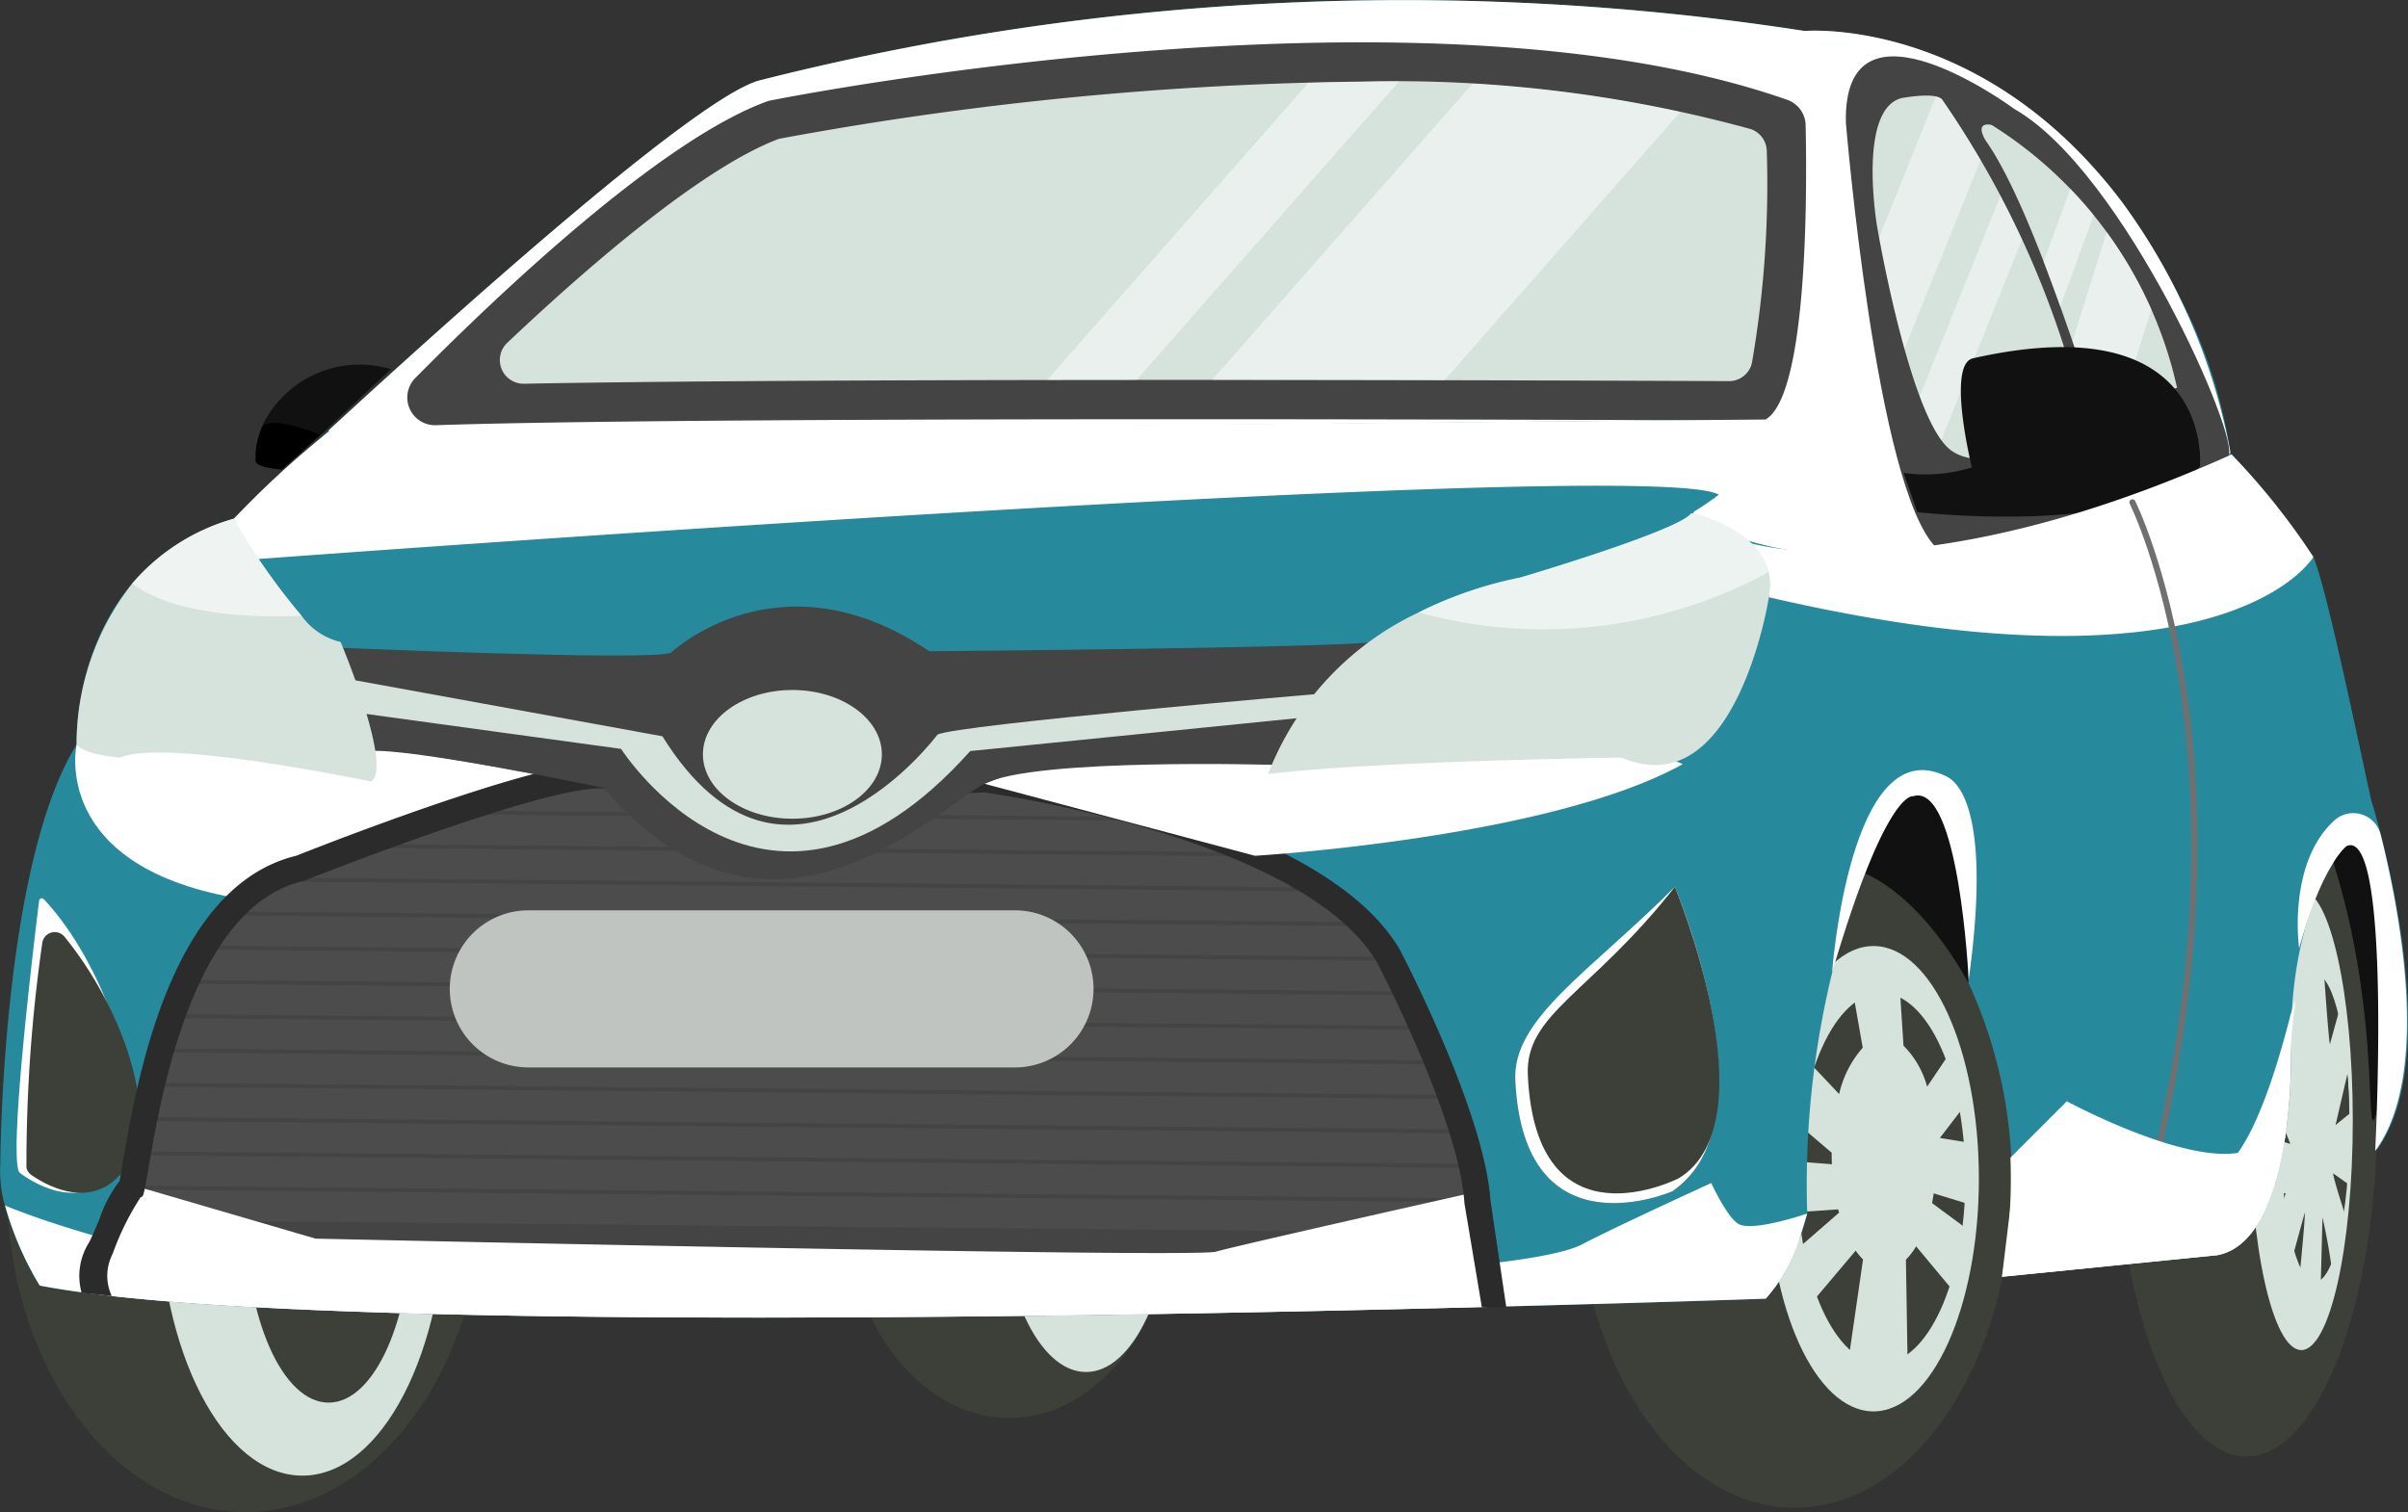 <svg xmlns="http://www.w3.org/2000/svg" xmlns:xlink="http://www.w3.org/1999/xlink" width="78.78" height="49.475" viewBox="0 0 78.78 49.475">
  <rect x="0" y="0" width="78.78" height="49.475" fill="#333333" stroke="none"/>
  <defs>
    <clipPath id="clip-path">
      <path id="Path_2364" data-name="Path 2364" d="M319.64,212.364a.776.776,0,0,1-.548-1.34c2.868-2.714,6.485-5.778,8.889-6.674a111.151,111.151,0,0,1,19.044-1.872,43.975,43.975,0,0,1,12.734,1.549.774.774,0,0,1,.539.732,34.183,34.183,0,0,1-.488,6.935.769.769,0,0,1-.756.585c-2.235-.01-9.684-.04-17.8-.04C330.027,212.24,323.485,212.291,319.64,212.364Z" transform="translate(-318.848 -202.478)" fill="none"/>
    </clipPath>
    <clipPath id="clip-path-2">
      <path id="Path_2365" data-name="Path 2365" d="M424.652,207.814s-.642-3.8.8-4.176c0,0,1.145-.22,1.339.054a30.776,30.776,0,0,1,4.659,10.548s-3.052,1.928-4.391.91S424.652,207.814,424.652,207.814Z" transform="translate(-424.51 -203.554)" fill="none"/>
    </clipPath>
    <clipPath id="clip-path-3">
      <path id="Path_2366" data-name="Path 2366" d="M433.222,205.792a13.62,13.62,0,0,1,6.069,8.6s-2.356.893-2.606.678-2-6.39-3.641-8.746C433.044,206.327,432.616,205.685,433.222,205.792Z" transform="translate(-432.897 -205.78)" fill="none"/>
    </clipPath>
    <clipPath id="clip-path-4">
      <path id="Path_2382" data-name="Path 2382" d="M333.578,273.475c-12.752.33-35.2.707-44.811-.36l-.094-.2a2,2,0,0,1,.107-1.465,8.91,8.91,0,0,1,.913-1.85l.051-.022c.266-.056.805-9.321,5.3-10.336,0,0,8.85-3.517,10.045-2.964s12.208.073,12.208.073,10.426,1.427,12.85,5.569c0,0,2.695,5.14,2.857,7.873Z" transform="translate(-288.582 -256.222)" fill="none"/>
    </clipPath>
  </defs>
  <g id="Group_1785" data-name="Group 1785" transform="translate(-280.379 -196.197)">
    <g id="Group_1682" data-name="Group 1682" transform="translate(280.601 221.369)">
      <g id="Group_1678" data-name="Group 1678" transform="translate(27.316 6.174)">
        <ellipse id="Ellipse_224" data-name="Ellipse 224" cx="5.484" cy="7.526" rx="5.484" ry="7.526" fill="#3d4039"/>
        <path id="Path_2343" data-name="Path 2343" d="M362.974,279.407c0,3.34-1.259,6.047-2.812,6.047s-2.812-2.708-2.812-6.047,1.259-6.047,2.812-6.047S362.974,276.067,362.974,279.407Z" transform="translate(-352.17 -271.907)" fill="#d6e3dd"/>
      </g>
      <g id="Group_1679" data-name="Group 1679" transform="translate(68.996 0)">
        <path id="Path_2344" data-name="Path 2344" d="M451.778,266.659c0,6.209-1.916,11.242-4.279,11.242s-4.279-5.034-4.279-11.242,1.916-11.243,4.279-11.243S451.778,260.45,451.778,266.659Z" transform="translate(-443.221 -255.416)" fill="#3d4039"/>
        <path id="Path_2345" data-name="Path 2345" d="M456.91,272.254c0,4.154-.755,7.522-1.685,7.522s-1.685-3.367-1.685-7.522.755-7.521,1.685-7.521S456.91,268.1,456.91,272.254Z" transform="translate(-449.154 -260.773)" fill="#d6e3dd"/>
        <path id="Path_2346" data-name="Path 2346" d="M458.16,276.193c0,2.785-.506,5.043-1.13,5.043s-1.129-2.258-1.129-5.043.505-5.043,1.129-5.043S458.16,273.408,458.16,276.193Z" transform="translate(-450.511 -264.462)" fill="#3d4039"/>
        <path id="Path_2347" data-name="Path 2347" d="M458.542,280.111c0,1.523-.276,2.757-.618,2.757s-.618-1.234-.618-2.757.277-2.757.618-2.757S458.542,278.588,458.542,280.111Z" transform="translate(-451.32 -268.029)" fill="#3d4039"/>
        <path id="Path_2348" data-name="Path 2348" d="M457.949,276.64c0,1.837-.533,3.325-1.189,3.325s-1.189-1.489-1.189-3.325.533-3.325,1.189-3.325S457.949,274.8,457.949,276.64Z" transform="translate(-450.321 -265.707)" fill="#3d4039"/>
      </g>
      <g id="Group_1680" data-name="Group 1680" transform="translate(0 2.882)">
        <ellipse id="Ellipse_225" data-name="Ellipse 225" cx="7.805" cy="10.711" rx="7.805" ry="10.711" fill="#3d4039"/>
        <path id="Path_2349" data-name="Path 2349" d="M302,276.172c0,5.011-2.1,9.073-4.694,9.073s-4.694-4.062-4.694-9.073,2.1-9.073,4.694-9.073S302,271.161,302,276.172Z" transform="translate(-287.635 -265.015)" fill="#d6e3dd"/>
        <path id="Path_2350" data-name="Path 2350" d="M304.71,281.4c0,3.4-1.22,6.147-2.726,6.147s-2.726-2.752-2.726-6.147,1.221-6.147,2.726-6.147S304.71,278.009,304.71,281.4Z" transform="translate(-291.455 -269.706)" fill="#3d4039"/>
      </g>
      <g id="Group_1681" data-name="Group 1681" transform="translate(51.382 2.74)">
        <ellipse id="Ellipse_226" data-name="Ellipse 226" cx="7.112" cy="10.711" rx="7.112" ry="10.711" fill="#3d4039"/>
        <path id="Path_2351" data-name="Path 2351" d="M423.362,276.635c0,4.2-1.544,7.613-3.448,7.613s-3.448-3.409-3.448-7.613,1.544-7.614,3.448-7.614S423.362,272.43,423.362,276.635Z" transform="translate(-410.225 -265.978)" fill="#d6e3dd"/>
        <path id="Path_2352" data-name="Path 2352" d="M424.224,278.694c0,3.347-1.229,6.061-2.745,6.061s-2.744-2.714-2.744-6.061,1.229-6.061,2.744-6.061S424.224,275.346,424.224,278.694Z" transform="translate(-411.529 -268.054)" fill="#3d4039"/>
        <path id="Path_2353" data-name="Path 2353" d="M422.392,277.791l1.3.4-.033-2.039-1.066-.174.9-1.174-.394-1.875-.923,1.37a3.007,3.007,0,0,0-.773-1.34l-.179-2.76-1.645.033.49,2.794a3.422,3.422,0,0,0-.771,1.515l-1.495-1.58-.394,2.1,1.644,1.4c0,.008,0,.015,0,.023,0,.119,0,.238.008.354l-1.717-.134v1.743l1.922-.132c.009.037.02.071.029.107L417.481,280l.658,1.677,1.7-2.013a1.994,1.994,0,0,0,.24.289l-.528,3.643,1.991.078-.06-3.714a2.207,2.207,0,0,0,.334-.436l1.327,1.594.46-2.072-1.265-.936C422.355,278.006,422.375,277.9,422.392,277.791Z" transform="translate(-410.732 -266.655)" fill="#d6e3dd"/>
        <path id="Path_2354" data-name="Path 2354" d="M456.573,274.806l.535.379.061-2.382-.519.422.472-2.029-.2-2.266-.458,1.657c-.1-.723-.328-4.441-.328-4.441l-.868.047s-.144,3.884-.233,4.687l-.742-1.909-.2,2.544s1.069,2.185,1.071,2.326l-1.1-.339v2.107l.954-.159a13.834,13.834,0,0,1-.746,2.053l.492,1.793.879-3.205c.037.133-.34,3.78-.34,3.78l.832-.2.088-3.423a18.916,18.916,0,0,1,.36,2.127l.4-2.154S456.564,274.937,456.573,274.806Z" transform="translate(-431.845 -264.324)" fill="#d6e3dd"/>
      </g>
    </g>
    <path id="Path_2355" data-name="Path 2355" d="M358.131,233.833s.577-11.08-.976-9.955c0,0-1.93,1.806-1.823,6.855,0,0,.11,6.051-2.408,6.532l-7.046.706a15.462,15.462,0,0,0-1.106-9.626s-.18-8.858-2.745-5.269a4.994,4.994,0,0,0-.447,1.007,29.314,29.314,0,0,0-2.076,11.823l-.014.048c-.025.112-.107.411-.239.788l-.006.017a5.368,5.368,0,0,1-1.1,1.933s-3.718.132-9.283.275c-12.751.329-35.2.706-44.809-.36-.917-.1-1.716-.216-2.38-.343a10.6,10.6,0,0,1-1.134-2.619,4.133,4.133,0,0,1-.149-1.378s.034-9.747,2.495-13.707c0,0-.214-5.783,5.142-7.39,0,0,1.207-1.145,2.993-2.788,4.388-4.045,12.269-11.105,14.247-11.564a85.807,85.807,0,0,1,34.162-1.606s5.71-.5,10.355,5.57a21.786,21.786,0,0,1,1.952,3.227,16.144,16.144,0,0,1,1.615,5.021.512.512,0,0,0,.037.04,22.779,22.779,0,0,1,2.675,3.353c.417.959,1.429,5.848,1.893,7.958C357.956,222.378,360.544,230.567,358.131,233.833Z" fill="#278a9c"/>
    <path id="Path_2356" data-name="Path 2356" d="M367.849,211.051a40.879,40.879,0,0,1-10.721,3.223.071.071,0,0,0-.024.008c-.132.068-4.305.481-6.75-1.226a.074.074,0,0,1,0-.122c.484-.295,2.654-1.694,2.421-2.95a.076.076,0,0,0-.075-.06l-46.95.456a.071.071,0,0,1-.051-.122c4.411-4.062,12.154-10.984,14.113-11.438a85.8,85.8,0,0,1,34.154-1.608c.005,0,5.762-.5,10.361,5.57a19.923,19.923,0,0,1,3.562,8.193A.073.073,0,0,1,367.849,211.051Z" transform="translate(-14.545 -0.002)" fill="#fff"/>
    <g id="Group_1691" data-name="Group 1691" transform="translate(288.742 197.582)">
      <path id="Path_2357" data-name="Path 2357" d="M302.234,226.513l-1.323,1.182-.857-.287.214-1.14a3.537,3.537,0,0,1,4.211-1.859Z" transform="translate(-300.054 -213.714)" fill="#111"/>
      <path id="Path_2358" data-name="Path 2358" d="M302.173,229.139l-1.262,1.139s-.862-.061-.857-.287a2.411,2.411,0,0,1,.219-1.129C300.657,228.5,302.173,229.139,302.173,229.139Z" transform="translate(-300.054 -216.297)"/>
      <path id="Path_2359" data-name="Path 2359" d="M427.964,202.26s-5.622-4.159-5.515.446c0,0,.99,11.97,2.953,13.9,0,0,8.332-1.635,9.554-2.989C435.4,213.126,431.554,204.312,427.964,202.26Z" transform="translate(-370.422 -200.077)" fill="#434443"/>
      <path id="Path_2360" data-name="Path 2360" d="M424.652,207.814s-.642-3.8.8-4.176c0,0,1.145-.22,1.339.054a30.776,30.776,0,0,1,4.659,10.548s-3.052,1.928-4.391.91S424.652,207.814,424.652,207.814Z" transform="translate(-371.608 -201.812)" fill="#d6e3dd"/>
      <path id="Path_2361" data-name="Path 2361" d="M433.222,205.792a13.62,13.62,0,0,1,6.069,8.6s-2.356.893-2.606.678-2-6.39-3.641-8.746C433.044,206.327,432.616,205.685,433.222,205.792Z" transform="translate(-376.43 -203.091)" fill="#d6e3dd"/>
      <path id="Path_2362" data-name="Path 2362" d="M323.611,201.355c1.409-.276,21.576-4.121,33.255-.018a.9.9,0,0,1,.6.832c.051,2.33.088,10.395-1.838,9.661,0,0-33.671-.164-42.972.153a.907.907,0,0,1-.676-1.544c2.669-2.7,7.987-7.754,11.483-9.042A.993.993,0,0,1,323.611,201.355Z" transform="translate(-306.756 -199.455)" fill="#434443"/>
      <path id="Path_2363" data-name="Path 2363" d="M319.64,212.364a.776.776,0,0,1-.548-1.34c2.868-2.714,6.485-5.778,8.889-6.674a111.151,111.151,0,0,1,19.044-1.872,43.975,43.975,0,0,1,12.734,1.549.774.774,0,0,1,.539.732,34.183,34.183,0,0,1-.488,6.935.769.769,0,0,1-.756.585c-2.235-.01-9.684-.04-17.8-.04C330.027,212.24,323.485,212.291,319.64,212.364Z" transform="translate(-310.859 -201.193)" fill="#d6e3dd"/>
      <g id="Group_1685" data-name="Group 1685" transform="translate(7.988 1.285)">
        <g id="Group_1684" data-name="Group 1684" clip-path="url(#clip-path)">
          <g id="Group_1683" data-name="Group 1683" transform="translate(13.639 -4.193)" opacity="0.47">
            <rect id="Rectangle_1284" data-name="Rectangle 1284" width="2.197" height="25.046" transform="translate(16.538 0) rotate(41.323)" fill="#fff"/>
            <rect id="Rectangle_1285" data-name="Rectangle 1285" width="5.719" height="25.046" transform="matrix(0.751, 0.66, -0.66, 0.751, 21.693, 0.268)" fill="#fff"/>
          </g>
        </g>
      </g>
      <g id="Group_1688" data-name="Group 1688" transform="translate(52.902 1.743)">
        <g id="Group_1687" data-name="Group 1687" clip-path="url(#clip-path-2)">
          <g id="Group_1686" data-name="Group 1686" transform="translate(-2.488 -0.702)" opacity="0.44">
            <rect id="Rectangle_1286" data-name="Rectangle 1286" width="2.133" height="12.986" transform="translate(4.851 0) rotate(21.932)" fill="#fff"/>
            <rect id="Rectangle_1287" data-name="Rectangle 1287" width="1.19" height="12.986" transform="translate(8.187 0.213) rotate(21.932)" fill="#fff"/>
          </g>
        </g>
      </g>
      <g id="Group_1690" data-name="Group 1690" transform="translate(56.467 2.688)">
        <g id="Group_1689" data-name="Group 1689" clip-path="url(#clip-path-3)">
          <rect id="Rectangle_1288" data-name="Rectangle 1288" width="1.013" height="7.31" transform="matrix(0.939, 0.343, -0.343, 0.939, 3.516, 0.427)" fill="#fff" opacity="0.47"/>
          <rect id="Rectangle_1289" data-name="Rectangle 1289" width="2.148" height="8.147" transform="matrix(0.954, 0.299, -0.299, 0.954, 4.804, 1.254)" fill="#fff" opacity="0.47"/>
        </g>
      </g>
      <path id="Path_2367" data-name="Path 2367" d="M426.891,227.033l.451,1.285s7.335.839,9.245-1.5c0,0,.5-5.319-7.425-3.534-.871.2-.036,3.57-.036,3.57A5.1,5.1,0,0,1,426.891,227.033Z" transform="translate(-372.977 -212.945)" fill="#111"/>
    </g>
    <g id="Group_1695" data-name="Group 1695" transform="translate(280.539 209.922)">
      <path id="Path_2368" data-name="Path 2368" d="M459.956,261.388s.782-2.521,1.376,1.112.132,7.354-.066,7.354S461.376,265.868,459.956,261.388Z" transform="translate(-383.785 -246.913)" fill="#111"/>
      <path id="Path_2369" data-name="Path 2369" d="M423.4,259.754s1.8.451,3.6,3.65c0,0,.3-6.226-1.481-6.226C425.516,257.178,424.123,257.09,423.4,259.754Z" transform="translate(-362.766 -244.982)" fill="#111"/>
      <path id="Path_2370" data-name="Path 2370" d="M459.767,269.838s.55-10.591-.931-9.976c0,0-.786.552-1.557,3.348,0,0-.4-2.777,1.161-4.192a.922.922,0,0,1,1.505.471C460.539,261.852,461.629,267.319,459.767,269.838Z" transform="translate(-382.22 -245.906)" fill="#fff"/>
      <path id="Path_2371" data-name="Path 2371" d="M432.138,272.175" transform="translate(-367.791 -253.604)" fill="none" stroke="#e59c0a" stroke-miterlimit="10" stroke-width="1"/>
      <path id="Path_2372" data-name="Path 2372" d="M428.372,238.9" transform="translate(-365.626 -234.471)" fill="none" stroke="#e59c0a" stroke-miterlimit="10" stroke-width="1"/>
      <path id="Path_2373" data-name="Path 2373" d="M333.578,273.475c-12.752.33-35.2.707-44.811-.36l-.094-.2a2,2,0,0,1,.107-1.465,8.91,8.91,0,0,1,.913-1.85l.051-.022c.266-.056.805-9.321,5.3-10.336,0,0,8.85-3.517,10.045-2.964s12.208.073,12.208.073,10.426,1.427,12.85,5.569c0,0,2.695,5.14,2.857,7.873Z" transform="translate(-285.255 -244.433)" fill="#434443"/>
      <path id="Path_2374" data-name="Path 2374" d="M402.142,264.72s3.052,7.978,0,9.852c0,0-4.872,2.142-5.14-3.641C396.908,268.918,399.358,267.5,402.142,264.72Z" transform="translate(-347.588 -249.318)" fill="#3d4039"/>
      <path id="Path_2375" data-name="Path 2375" d="M402.222,264.468s3.266,7.684-.08,9.959c0,0-4.872,2.142-5.14-3.641C396.909,268.773,399.438,267.252,402.222,264.468Z" transform="translate(-347.588 -249.173)" fill="#fff"/>
      <path id="Path_2376" data-name="Path 2376" d="M402.777,264.468s3.186,7.657.134,9.531c0,0-4.676,2.409-4.944-3.373C397.874,268.612,400.029,267.966,402.777,264.468Z" transform="translate(-348.143 -249.173)" fill="#3d4039"/>
      <path id="Path_2377" data-name="Path 2377" d="M282.394,265.42c-.152,1.231-1.013,8.333-.647,8.895,0,0,2.008,1.633,3.239-.214,1.207-1.811-.338-6.5-2.442-8.73A.088.088,0,0,0,282.394,265.42Z" transform="translate(-281.274 -249.677)" fill="#fff"/>
      <path id="Path_2378" data-name="Path 2378" d="M282.872,268.322a50.94,50.94,0,0,0-.516,7.339.386.386,0,0,0,.163.238c.437.307,2.07,1.292,3.129-.3,1.112-1.668-.192-5.228-2.051-7.5A.412.412,0,0,0,282.872,268.322Z" transform="translate(-281.651 -251.178)" fill="#3d4039"/>
      <path id="Path_2379" data-name="Path 2379" d="M299.156,233.054s46.192-3.439,47.834-2.082c0,0,2.048-1.453,1.572-2.485l-47.1.409a30.247,30.247,0,0,0-3.088,2.838C298.424,231.947,298.763,233.036,299.156,233.054Z" transform="translate(-290.883 -228.486)" fill="#fff"/>
      <path id="Path_2380" data-name="Path 2380" d="M443.923,275.027s.111,6.053-2.408,6.532l-7.046.707.33-2.73,6.823-.813s1.015-.111,2.249-4.875a3.22,3.22,0,0,1,.21-.608A10.923,10.923,0,0,0,443.923,275.027Z" transform="translate(-369.132 -254.217)" fill="#fff"/>
      <path id="Path_2381" data-name="Path 2381" d="M421.39,262.1s.58-8,3.743-6.418c.661.33,1.387,1.872.726,6.661,0,0-.308-6.507-1.827-6.011C424.032,256.33,423.151,256.11,421.39,262.1Z" transform="translate(-361.612 -244.002)" fill="#fff" style="mix-blend-mode: multiply;isolation: isolate"/>
      <g id="Group_1694" data-name="Group 1694" transform="translate(3.326 11.79)">
        <g id="Group_1693" data-name="Group 1693" clip-path="url(#clip-path-4)">
          <g id="Group_1692" data-name="Group 1692" transform="translate(-3.042 0.37)">
            <line id="Line_12" data-name="Line 12" x2="55.413" y2="0.523" fill="none" stroke="#4b4c4b" stroke-miterlimit="10" stroke-width="1"/>
            <line id="Line_13" data-name="Line 13" x2="55.413" y2="0.523" transform="translate(0 1.125)" fill="none" stroke="#4b4c4b" stroke-miterlimit="10" stroke-width="1"/>
            <line id="Line_14" data-name="Line 14" x2="55.413" y2="0.523" transform="translate(0 2.25)" fill="none" stroke="#4b4c4b" stroke-miterlimit="10" stroke-width="1"/>
            <line id="Line_15" data-name="Line 15" x2="55.413" y2="0.523" transform="translate(0 3.376)" fill="none" stroke="#4b4c4b" stroke-miterlimit="10" stroke-width="1"/>
            <line id="Line_16" data-name="Line 16" x2="55.413" y2="0.523" transform="translate(0 4.501)" fill="none" stroke="#4b4c4b" stroke-miterlimit="10" stroke-width="1"/>
            <line id="Line_17" data-name="Line 17" x2="55.413" y2="0.523" transform="translate(0 5.626)" fill="none" stroke="#4b4c4b" stroke-miterlimit="10" stroke-width="1"/>
            <line id="Line_18" data-name="Line 18" x2="55.413" y2="0.523" transform="translate(0 6.751)" fill="none" stroke="#4b4c4b" stroke-miterlimit="10" stroke-width="1"/>
            <line id="Line_19" data-name="Line 19" x2="55.413" y2="0.523" transform="translate(0 7.876)" fill="none" stroke="#4b4c4b" stroke-miterlimit="10" stroke-width="1"/>
            <line id="Line_20" data-name="Line 20" x2="55.413" y2="0.523" transform="translate(0 9.001)" fill="none" stroke="#4b4c4b" stroke-miterlimit="10" stroke-width="1"/>
            <line id="Line_21" data-name="Line 21" x2="55.413" y2="0.523" transform="translate(0 10.126)" fill="none" stroke="#4b4c4b" stroke-miterlimit="10" stroke-width="1"/>
            <line id="Line_22" data-name="Line 22" x2="55.413" y2="0.523" transform="translate(0 11.252)" fill="none" stroke="#4b4c4b" stroke-miterlimit="10" stroke-width="1"/>
            <line id="Line_23" data-name="Line 23" x2="55.413" y2="0.523" transform="translate(0 12.377)" fill="none" stroke="#4b4c4b" stroke-miterlimit="10" stroke-width="1"/>
            <line id="Line_24" data-name="Line 24" x2="55.413" y2="0.523" transform="translate(0 13.502)" fill="none" stroke="#4b4c4b" stroke-miterlimit="10" stroke-width="1"/>
          </g>
        </g>
      </g>
      <path id="Path_2383" data-name="Path 2383" d="M333.578,291.545c-12.752.33-35.2.707-44.811-.36l-.094-.2a2,2,0,0,1,.107-1.465,8.909,8.909,0,0,1,.913-1.85l.051-.022,5.676,1.658s28.7.643,29.45.428,8.139-1.872,8.139-1.872l.321,1.979Z" transform="translate(-285.255 -262.502)" fill="#fff"/>
      <path id="Path_2384" data-name="Path 2384" d="M339.72,288.267l-.013.047-.24.788,0,.017a5.374,5.374,0,0,1-1.1,1.932s-3.718.133-9.283.274c-12.752.33-35.2.707-44.811-.36-.917-.1-1.713-.214-2.377-.343a10.567,10.567,0,0,1-1.135-2.617c1.422.582,9.625,3.662,22.052,2.69,0,0,26.56.159,29.557-1.427,1.03-.545,4.211-2,4.211-2s.551,1.2.93,1.358C338.021,288.848,339.72,288.267,339.72,288.267Z" transform="translate(-280.756 -262.283)" fill="#fff" style="mix-blend-mode: multiply;isolation: isolate"/>
      <path id="Path_2385" data-name="Path 2385" d="M333.49,271.414H317.569a2.57,2.57,0,0,1-2.57-2.57h0a2.57,2.57,0,0,1,2.57-2.57H333.49a2.57,2.57,0,0,1,2.57,2.57h0A2.57,2.57,0,0,1,333.49,271.414Z" transform="translate(-300.444 -250.212)" fill="#bfc4c1"/>
      <path id="Path_2386" data-name="Path 2386" d="M433.424,234.535s-2.788,4.8-17.811,1.319a5.86,5.86,0,0,0-.678-1.789s5.525,1.722,15.7-2.833l.113-.051A22.778,22.778,0,0,1,433.424,234.535Z" transform="translate(-357.9 -230.036)" fill="#fff"/>
      <path id="Path_2387" data-name="Path 2387" d="M286.215,252.947s-.928,4.069,5.5,5.069c0,0,9.281-3.784,11.066-3.784C302.778,254.232,290.285,251.52,286.215,252.947Z" transform="translate(-283.868 -242.311)" fill="#fff"/>
      <path id="Path_2388" data-name="Path 2388" d="M287.579,270.956a8.886,8.886,0,0,1,.913-1.85l.051-.022c.266-.056.805-9.321,5.3-10.336,0,0,8.85-3.517,10.045-2.964s12.208.073,12.208.073,10.426,1.427,12.851,5.569c0,0,2.694,5.14,2.857,7.873l.57,3.4.8.008-.518-3.5c-.2-2.892-2.838-7.96-2.97-8.21-2.605-4.45-13.032-5.924-13.474-5.984l-.077-.011-.077,0c-.044,0-4.456.193-7.944.193a18.157,18.157,0,0,1-3.867-.187,1.739,1.739,0,0,0-.736-.138c-2.117,0-8.893,2.651-9.926,3.06-4.12,1-5.209,7.335-5.675,10.05-.036.207-.075.433-.1.589a4.2,4.2,0,0,0-.662,1.247c-.109.262-.222.534-.336.76a2.048,2.048,0,0,0-.247,1.656l.984.1A1.561,1.561,0,0,1,287.579,270.956Z" transform="translate(-284.054 -243.654)" fill="#2a2b2a"/>
      <path id="Path_2389" data-name="Path 2389" d="M365,255.555s9.638-.571,13.993-3c0,0-9.925-4.5-22.847.643Z" transform="translate(-324.1 -241.278)" fill="#fff"/>
      <path id="Path_2390" data-name="Path 2390" d="M306.244,244.231s10.147.442,10.95.174c0,0,3.534-3.373,8.46-.054,0,0,13.547-.107,14.752-.321,0,0-2.945,2.472-3.373,4.042,0,0-7.934-.241-9.576.616s-7.032,6.488-12.458.134c0,0-6.461-1.347-7.675-1.2C307.324,247.618,306.959,246.374,306.244,244.231Z" transform="translate(-295.41 -236.767)" fill="#434443"/>
      <path id="Path_2391" data-name="Path 2391" d="M307.384,249.555l8.656,1.187s4.783,7.5,11.423.071l10.941-1.1.705-.794s-12.128,1.035-12.717,1.356c0,0-4.926,6.6-9,.054l-10.334-1.883Z" transform="translate(-295.881 -239.963)" fill="#d6e3dd"/>
      <path id="Path_2392" data-name="Path 2392" d="M340.336,251.416c0,1.163-1.31,2.106-2.927,2.106s-2.927-.943-2.927-2.106,1.31-2.106,2.927-2.106S340.336,250.253,340.336,251.416Z" transform="translate(-311.645 -240.458)" fill="#d6e3dd"/>
      <path id="Path_2393" data-name="Path 2393" d="M295.913,244.727s-6.782-1.426-8.211-.785c0,0-1.142-.073-1.429-.427a8.509,8.509,0,0,1,1.823-5.272,6.8,6.8,0,0,1,3.319-2.118,20.9,20.9,0,0,0,2.217,3.173h0a2.182,2.182,0,0,0,1.28.861S296.628,244.229,295.913,244.727Z" transform="translate(-283.928 -232.878)" fill="#d6e3dd"/>
      <path id="Path_2394" data-name="Path 2394" d="M394.367,238.453s-1.072,6.852-4.819,5.246c0,0-8.031.107-11.567.538a9.69,9.69,0,0,1,4.923-5.286,13.188,13.188,0,0,1,3.325-1.142s5.21-1.536,5.6-2.107c0,0,2.146.442,2.52,1.893A1.863,1.863,0,0,1,394.367,238.453Z" transform="translate(-336.655 -232.635)" fill="#d6e3dd"/>
      <path id="Path_2395" data-name="Path 2395" d="M296.1,239.3c-.141.008-3.837.247-5.536-1.055a6.8,6.8,0,0,1,3.319-2.118A20.9,20.9,0,0,0,296.1,239.3Z" transform="translate(-286.395 -232.878)" fill="#fff" opacity="0.62"/>
      <path id="Path_2396" data-name="Path 2396" d="M401.011,237.595l-.031.054a15.414,15.414,0,0,1-11.418,1.3,13.189,13.189,0,0,1,3.325-1.142s5.21-1.536,5.6-2.107C398.491,235.7,400.637,236.144,401.011,237.595Z" transform="translate(-343.313 -232.635)" fill="#fff" opacity="0.57"/>
      <path id="Path_2397" data-name="Path 2397" d="M444.5,234.865s4.176,8.3.535,22.435" transform="translate(-374.896 -232.154)" fill="none" stroke="#707070" stroke-linecap="round" stroke-miterlimit="10" stroke-width="0.2"/>
      <path id="Path_2398" data-name="Path 2398" d="M443.769,281.9c-.235,1.743-.814,3.834-2.253,4.108l-7.046.707a17.979,17.979,0,0,0,.275-3.9l1.845-1.844s5.945,3.213,6.639.857C443.349,281.42,443.538,281.493,443.769,281.9Z" transform="translate(-369.132 -258.661)" fill="#fff" style="mix-blend-mode: multiply;isolation: isolate"/>
    </g>
  </g>
</svg>
